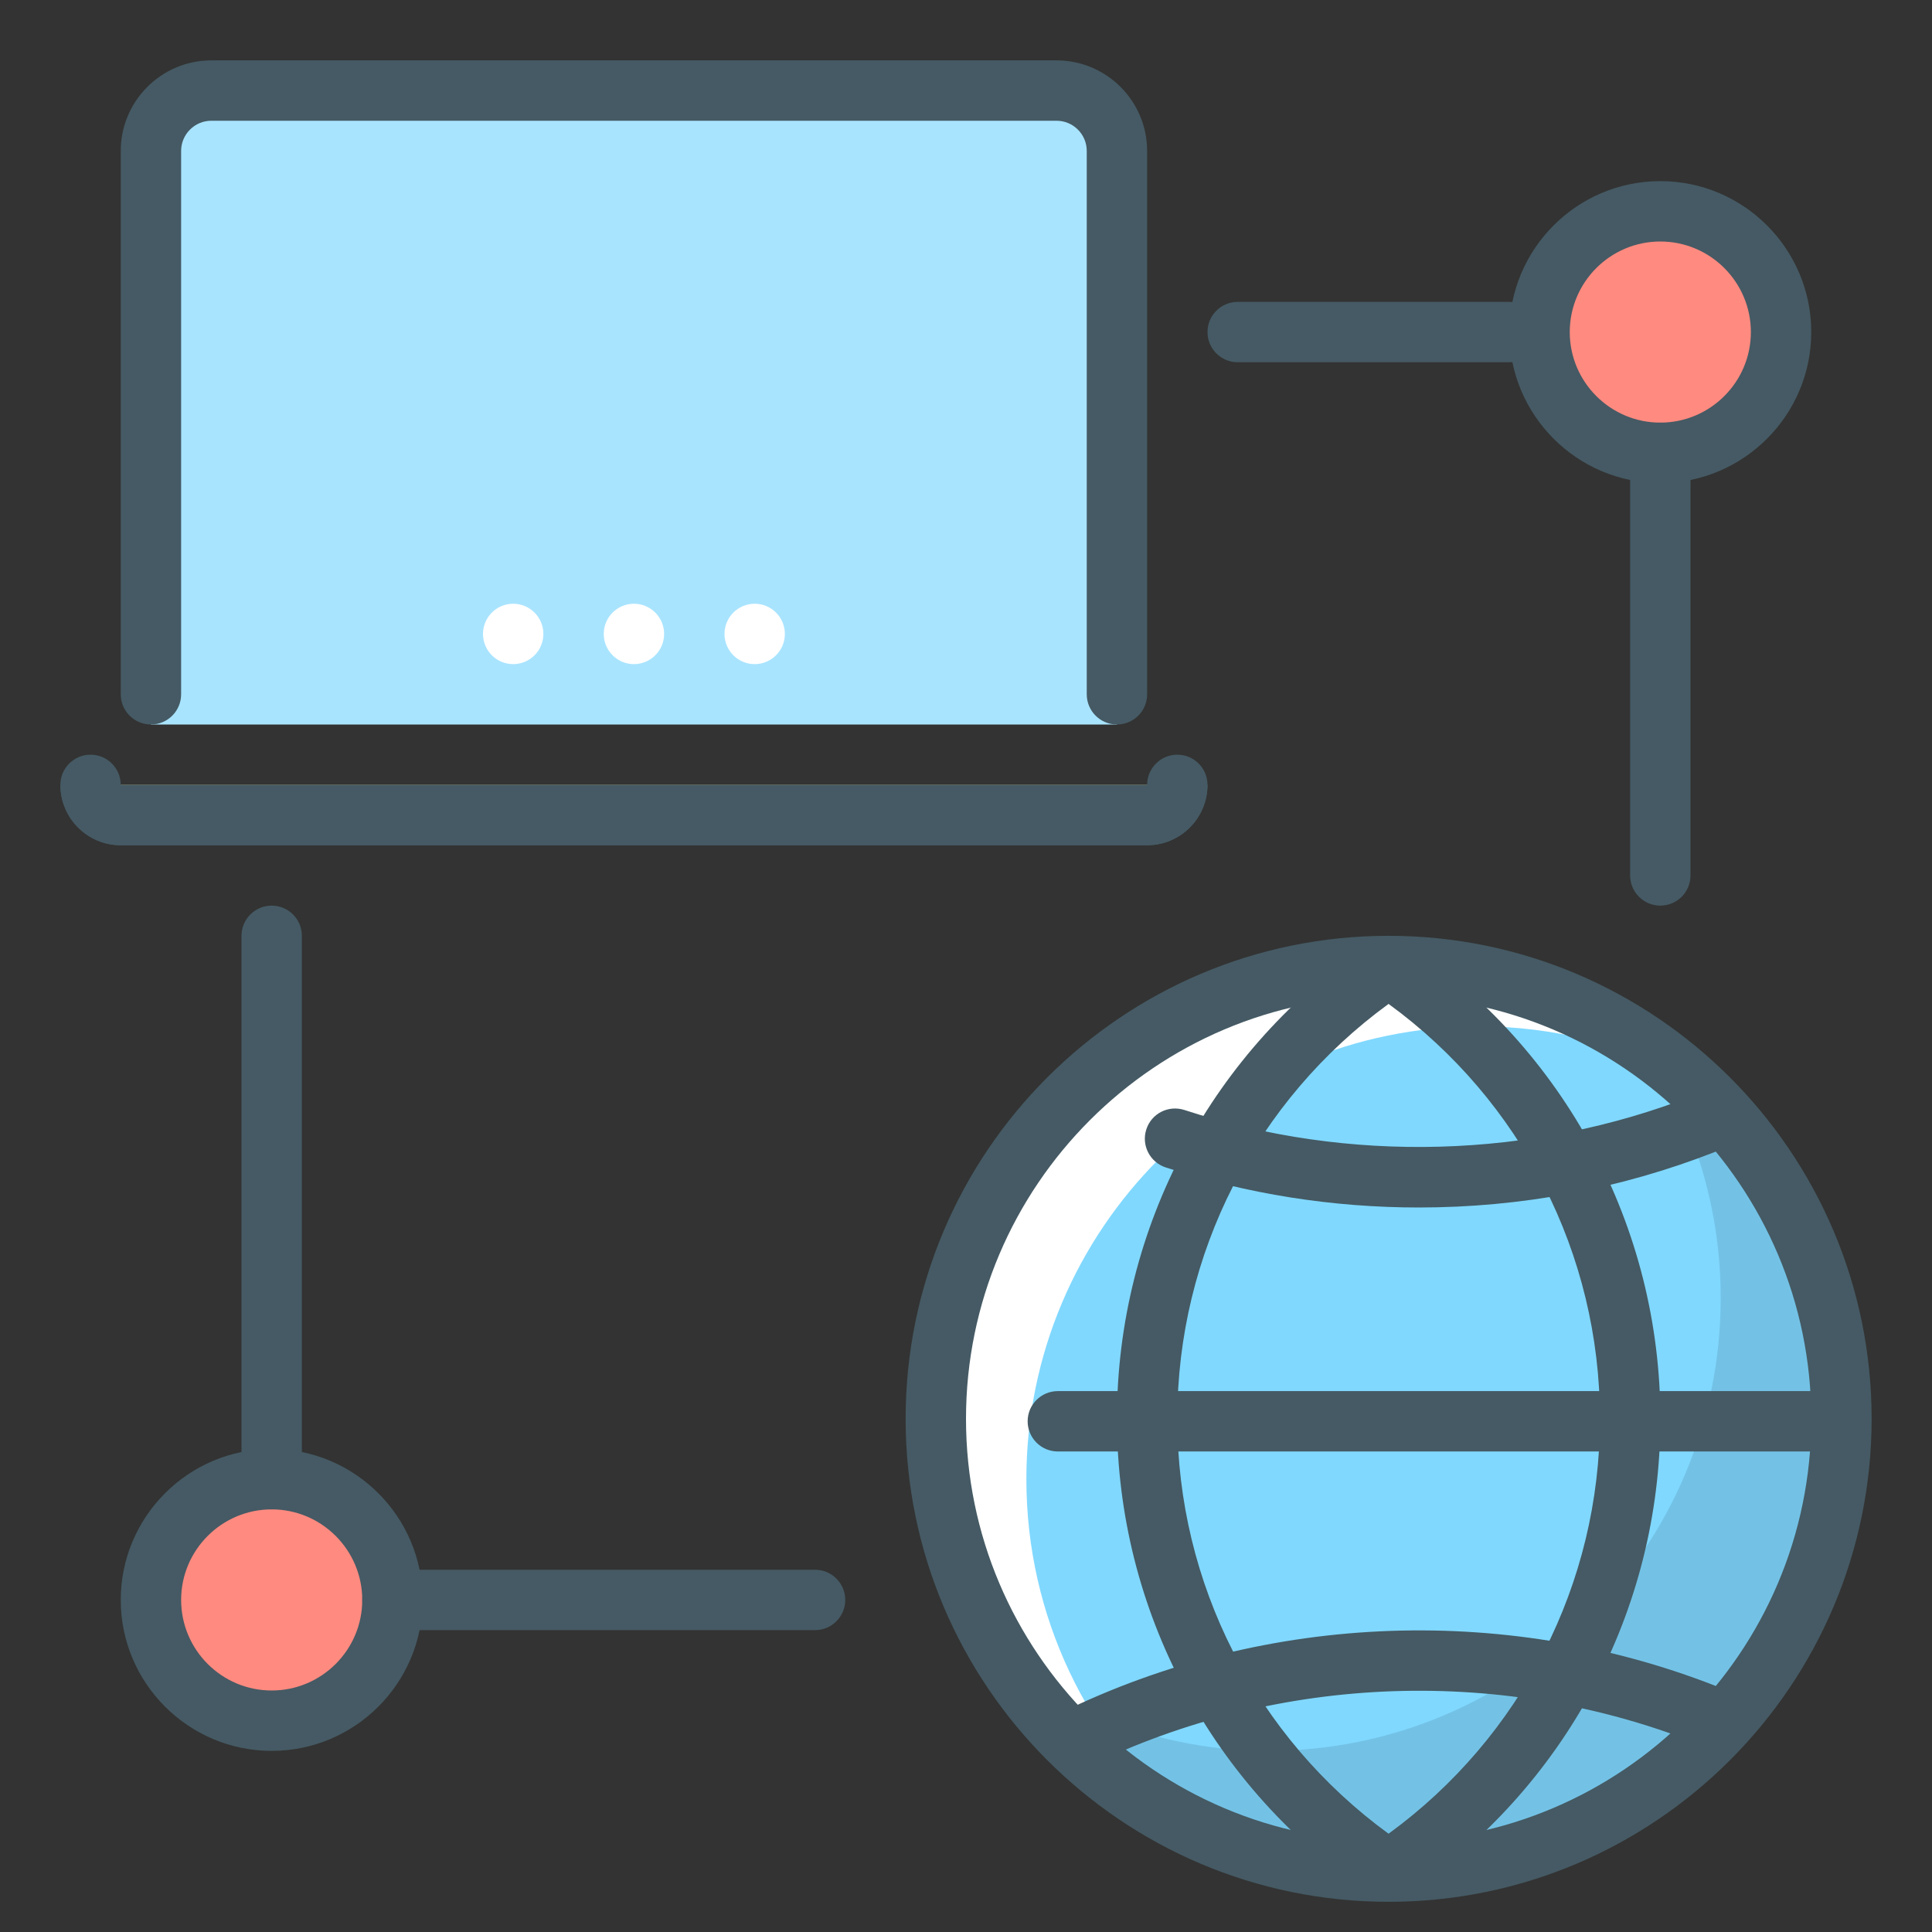 <?xml version="1.0" encoding="utf-8"?>
<!-- Generator: Adobe Illustrator 16.0.0, SVG Export Plug-In . SVG Version: 6.00 Build 0)  -->
<!DOCTYPE svg PUBLIC "-//W3C//DTD SVG 1.1//EN" "http://www.w3.org/Graphics/SVG/1.1/DTD/svg11.dtd">
<svg version="1.1" id="Layer_1" xmlns="http://www.w3.org/2000/svg" xmlns:xlink="http://www.w3.org/1999/xlink" x="0px" y="0px"
	 width="32px" height="32px" viewBox="0 0 32 32" enable-background="new 0 0 32 32" xml:space="preserve">
<rect x="0" y="0" width="32" height="32" fill="#333333" stroke="none"/>
<g id="network_connection">
	<g id="LAN_1_">
		<g>
			<path fill="#A9E4FF" d="M2.5,12V2.5c0-0.552,0.447-1,1-1h14c0.553,0,1,0.448,1,1V12H2.5z"/>
			<path fill="#455A64" d="M18.5,12c-0.276,0-0.5-0.224-0.5-0.5v-9C18,2.224,17.775,2,17.5,2h-14C3.225,2,3,2.224,3,2.5v9
				C3,11.776,2.776,12,2.5,12S2,11.776,2,11.5v-9C2,1.673,2.673,1,3.5,1h14C18.327,1,19,1.673,19,2.5v9C19,11.776,18.776,12,18.5,12
				z"/>
			<g>
				<g>
					<path fill="#FFF176" d="M19.5,13c0,0.275-0.225,0.5-0.5,0.5H2c-0.275,0-0.5-0.225-0.5-0.5H19.5z"/>
					<path fill="#455A64" d="M19,14H2c-0.552,0-1-0.449-1-1h19C20,13.551,19.552,14,19,14z"/>
				</g>
				<path fill="#455A64" d="M19,14H2c-0.552,0-1-0.449-1-1c0-0.276,0.224-0.5,0.5-0.5S2,12.724,2,13h17c0-0.276,0.224-0.5,0.5-0.5
					S20,12.724,20,13C20,13.551,19.552,14,19,14z"/>
			</g>
		</g>
		<g>
			<circle fill="#FF8A80" cx="4.5" cy="26.5" r="2"/>
			<path fill="#455A64" d="M4.5,29C3.121,29,2,27.878,2,26.5S3.121,24,4.5,24S7,25.122,7,26.5S5.879,29,4.5,29z M4.5,25
				C3.673,25,3,25.673,3,26.5S3.673,28,4.5,28S6,27.327,6,26.5S5.327,25,4.5,25z"/>
		</g>
		<path fill="#455A64" d="M13.5,27h-7C6.224,27,6,26.776,6,26.5S6.224,26,6.5,26h7c0.276,0,0.5,0.224,0.5,0.5S13.776,27,13.5,27z"/>
		<path fill="#455A64" d="M4.5,25C4.224,25,4,24.776,4,24.5v-9C4,15.224,4.224,15,4.5,15S5,15.224,5,15.5v9
			C5,24.776,4.776,25,4.5,25z"/>
		<g>
			<circle fill="#FF8A80" cx="27.5" cy="5.5" r="2"/>
			<path fill="#455A64" d="M27.5,8C26.121,8,25,6.878,25,5.5S26.121,3,27.5,3S30,4.122,30,5.5S28.879,8,27.5,8z M27.5,4
				C26.673,4,26,4.673,26,5.5S26.673,7,27.5,7S29,6.327,29,5.5S28.327,4,27.5,4z"/>
		</g>
		<path fill="#455A64" d="M25,6h-4.5C20.224,6,20,5.776,20,5.5S20.224,5,20.5,5H25c0.276,0,0.5,0.224,0.5,0.5S25.276,6,25,6z"/>
		<path fill="#455A64" d="M27.5,15c-0.276,0-0.5-0.224-0.5-0.5v-7C27,7.224,27.224,7,27.5,7S28,7.224,28,7.5v7
			C28,14.776,27.776,15,27.5,15z"/>
		<circle fill="#FFFFFF" cx="12.5" cy="10.5" r="0.5"/>
		<circle fill="#FFFFFF" cx="10.5" cy="10.5" r="0.5"/>
		<circle fill="#FFFFFF" cx="8.5" cy="10.5" r="0.5"/>
	</g>
	<g>
		<g>
			<g>
				<g>
					<g>
						<path fill="#FFFFFF" d="M30.5,23.5c0,4.139-3.359,7.5-7.5,7.5c-4.144,0-7.5-3.361-7.5-7.5c0-4.141,3.356-7.5,7.5-7.5
							C27.141,16,30.5,19.359,30.5,23.5z"/>
					</g>
				</g>
			</g>
			<g>
				<g>
					<path fill="#80D8FF" d="M30.5,23.5c0-2.277-1.02-4.313-2.623-5.689C26.861,17.297,25.717,17,24.5,17
						c-4.144,0-7.5,3.359-7.5,7.5c0,2.276,1.019,4.313,2.621,5.689C20.638,30.703,21.783,31,23,31C27.141,31,30.5,27.639,30.5,23.5z
						"/>
				</g>
			</g>
			<g>
				<g>
					<path fill="#73C2E6" d="M27.877,17.811c-0.152-0.078-0.314-0.14-0.473-0.207c0.693,1.135,1.096,2.469,1.096,3.896
						c0,4.139-3.359,7.5-7.5,7.5c-1.033,0-2.01-0.225-2.904-0.604c0.412,0.675,0.928,1.28,1.525,1.793
						C20.638,30.703,21.783,31,23,31c4.141,0,7.5-3.361,7.5-7.5C30.5,21.223,29.48,19.187,27.877,17.811z"/>
				</g>
			</g>
			<g>
				<g>
					<path fill="#455A64" d="M23,31.5c-4.411,0-8-3.589-8-8s3.589-8,8-8s8,3.589,8,8S27.411,31.5,23,31.5z M23,16.5
						c-3.859,0-7,3.141-7,7s3.141,7,7,7s7-3.141,7-7S26.859,16.5,23,16.5z"/>
				</g>
			</g>
		</g>
		<g>
			<g>
				<path fill="#455A64" d="M17.783,29.322c-0.185,0-0.361-0.103-0.449-0.279c-0.121-0.248-0.02-0.548,0.229-0.67
					c3.422-1.68,7.492-1.82,11.02-0.382c0.256,0.104,0.379,0.396,0.275,0.651c-0.104,0.256-0.398,0.378-0.652,0.274
					c-3.266-1.329-7.033-1.2-10.201,0.354C17.933,29.306,17.857,29.322,17.783,29.322z"/>
			</g>
		</g>
		<g>
			<g>
				<path fill="#455A64" d="M23.5,20c-1.433,0-2.844-0.224-4.193-0.664c-0.262-0.086-0.406-0.368-0.32-0.631s0.366-0.405,0.631-0.32
					c2.723,0.89,5.749,0.808,8.416-0.233c0.256-0.102,0.547,0.027,0.647,0.284s-0.026,0.547-0.284,0.647
					C26.837,19.691,25.189,20,23.5,20z"/>
			</g>
		</g>
		<g>
			<g>
				<g>
					<path fill="#455A64" d="M22.999,31.481c-0.097,0-0.194-0.028-0.278-0.085C20.078,29.626,18.5,26.674,18.5,23.5
						c0-3.176,1.578-6.128,4.221-7.896c0.169-0.113,0.388-0.113,0.557,0c2.645,1.77,4.223,4.722,4.223,7.896
						c0,3.174-1.578,6.126-4.223,7.896C23.193,31.453,23.096,31.481,22.999,31.481z M22.999,16.628
						C20.802,18.229,19.5,20.772,19.5,23.5c0,2.727,1.302,5.271,3.499,6.872c2.198-1.602,3.501-4.146,3.501-6.872
						C26.5,20.772,25.197,18.229,22.999,16.628z"/>
				</g>
			</g>
		</g>
		<g>
			<g>
				<path fill="#455A64" d="M30.083,24.041H17.521c-0.276,0-0.5-0.224-0.5-0.5s0.224-0.5,0.5-0.5h12.562c0.276,0,0.5,0.224,0.5,0.5
					S30.359,24.041,30.083,24.041z"/>
			</g>
		</g>
	</g>
</g>
</svg>
